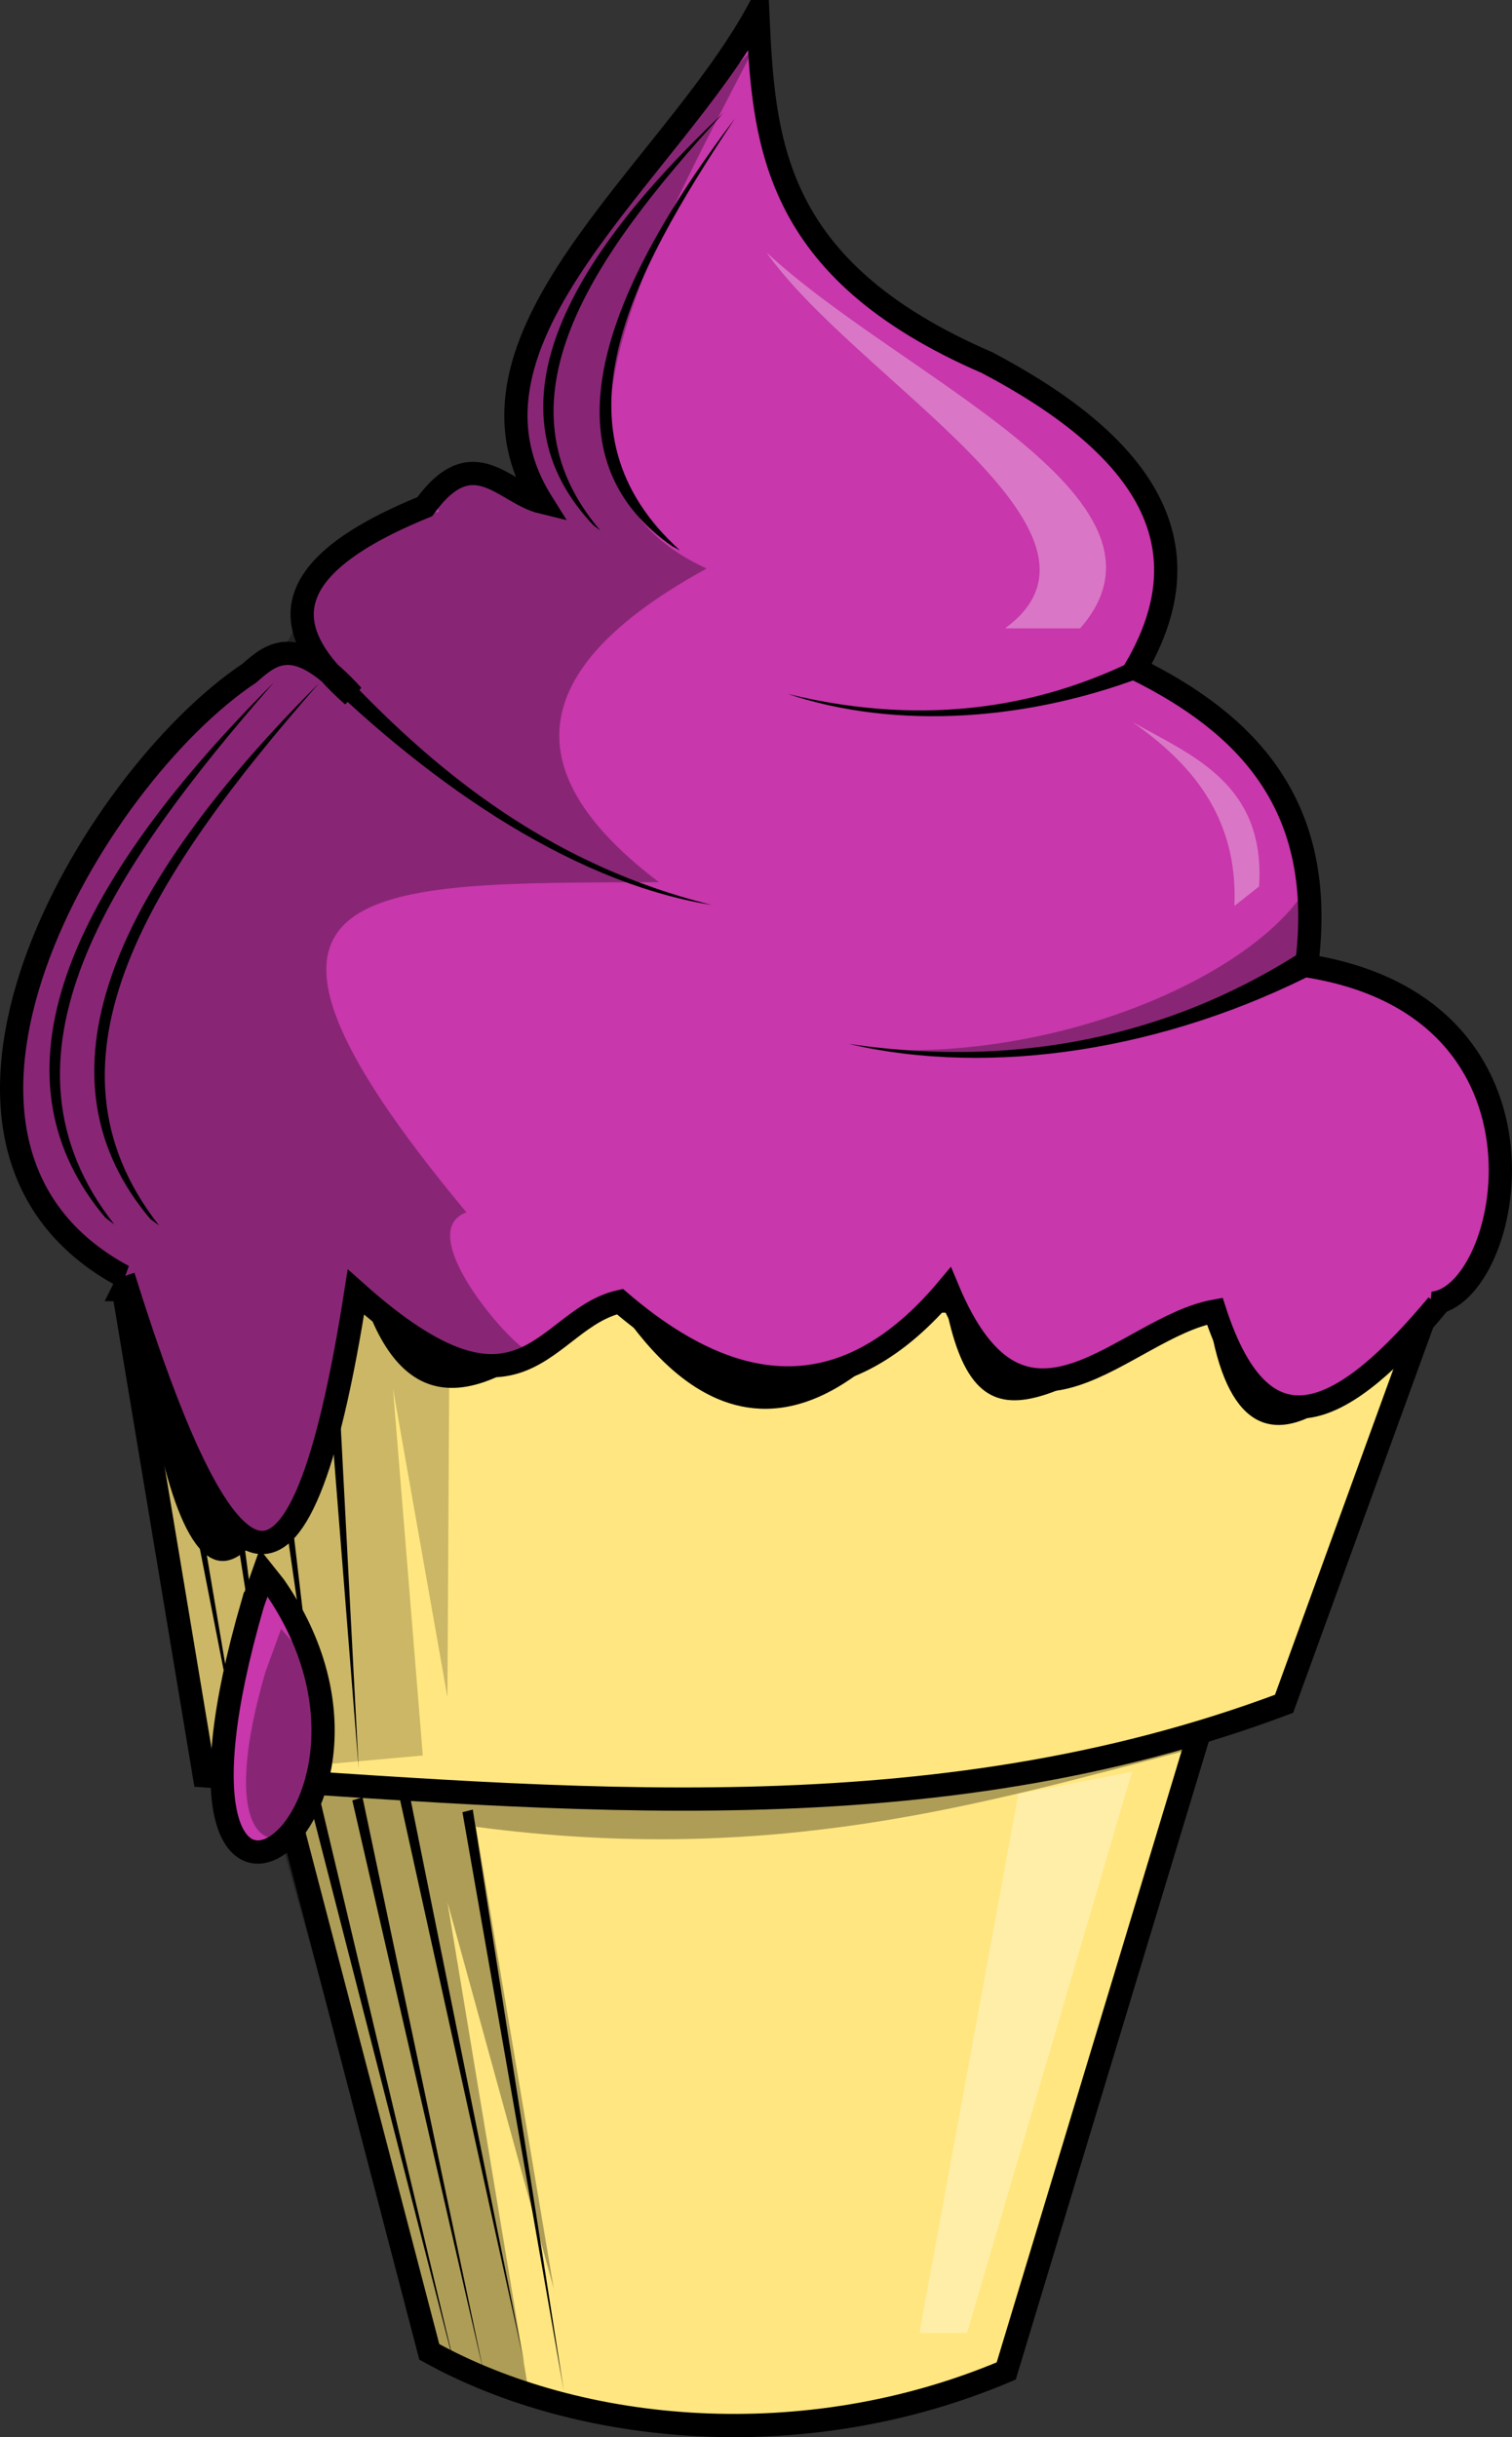<?xml version="1.0" encoding="UTF-8" standalone="no"?>
<!-- Created with Inkscape (http://www.inkscape.org/) -->

<svg
   xmlns:dc="http://purl.org/dc/elements/1.1/"
   xmlns:cc="http://creativecommons.org/ns#"
   xmlns:rdf="http://www.w3.org/1999/02/22-rdf-syntax-ns#"
   xmlns:svg="http://www.w3.org/2000/svg"
   xmlns="http://www.w3.org/2000/svg"
   xmlns:sodipodi="http://sodipodi.sourceforge.net/DTD/sodipodi-0.dtd"
   xmlns:inkscape="http://www.inkscape.org/namespaces/inkscape"
   width="376.318"
   height="606.365"
   id="svg3501"
   version="1.1"
   inkscape:version="0.48.3.1 r9886"
   sodipodi:docname="helado.svg">
  <rect width="100%" height="100%" fill="#333333" stroke="none"/>
  <defs
     id="defs3503">
    <inkscape:perspective
       sodipodi:type="inkscape:persp3d"
       inkscape:vp_x="0 : 240 : 1"
       inkscape:vp_y="0 : 1000 : 0"
       inkscape:vp_z="640 : 240 : 1"
       inkscape:persp3d-origin="320 : 160 : 1"
       id="perspective3509" />
    <inkscape:perspective
       id="perspective3463"
       inkscape:persp3d-origin="0.5 : 0.33333333 : 1"
       inkscape:vp_z="1 : 0.5 : 1"
       inkscape:vp_y="0 : 1000 : 0"
       inkscape:vp_x="0 : 0.5 : 1"
       sodipodi:type="inkscape:persp3d" />
    <inkscape:perspective
       id="perspective3574"
       inkscape:persp3d-origin="0.5 : 0.33333333 : 1"
       inkscape:vp_z="1 : 0.5 : 1"
       inkscape:vp_y="0 : 1000 : 0"
       inkscape:vp_x="0 : 0.5 : 1"
       sodipodi:type="inkscape:persp3d" />
    <inkscape:perspective
       id="perspective3574-6"
       inkscape:persp3d-origin="0.5 : 0.33333333 : 1"
       inkscape:vp_z="1 : 0.5 : 1"
       inkscape:vp_y="0 : 1000 : 0"
       inkscape:vp_x="0 : 0.5 : 1"
       sodipodi:type="inkscape:persp3d" />
    <inkscape:perspective
       id="perspective4379"
       inkscape:persp3d-origin="0.5 : 0.33333333 : 1"
       inkscape:vp_z="1 : 0.5 : 1"
       inkscape:vp_y="0 : 1000 : 0"
       inkscape:vp_x="0 : 0.5 : 1"
       sodipodi:type="inkscape:persp3d" />
    <inkscape:perspective
       id="perspective4423"
       inkscape:persp3d-origin="0.5 : 0.33333333 : 1"
       inkscape:vp_z="1 : 0.5 : 1"
       inkscape:vp_y="0 : 1000 : 0"
       inkscape:vp_x="0 : 0.5 : 1"
       sodipodi:type="inkscape:persp3d" />
    <inkscape:perspective
       id="perspective4423-8"
       inkscape:persp3d-origin="0.5 : 0.33333333 : 1"
       inkscape:vp_z="1 : 0.5 : 1"
       inkscape:vp_y="0 : 1000 : 0"
       inkscape:vp_x="0 : 0.5 : 1"
       sodipodi:type="inkscape:persp3d" />
    <inkscape:perspective
       id="perspective4454"
       inkscape:persp3d-origin="0.5 : 0.33333333 : 1"
       inkscape:vp_z="1 : 0.5 : 1"
       inkscape:vp_y="0 : 1000 : 0"
       inkscape:vp_x="0 : 0.5 : 1"
       sodipodi:type="inkscape:persp3d" />
    <inkscape:perspective
       id="perspective4475"
       inkscape:persp3d-origin="0.5 : 0.33333333 : 1"
       inkscape:vp_z="1 : 0.5 : 1"
       inkscape:vp_y="0 : 1000 : 0"
       inkscape:vp_x="0 : 0.5 : 1"
       sodipodi:type="inkscape:persp3d" />
    <inkscape:perspective
       id="perspective4497"
       inkscape:persp3d-origin="0.5 : 0.33333333 : 1"
       inkscape:vp_z="1 : 0.5 : 1"
       inkscape:vp_y="0 : 1000 : 0"
       inkscape:vp_x="0 : 0.5 : 1"
       sodipodi:type="inkscape:persp3d" />
    <inkscape:perspective
       id="perspective4497-2"
       inkscape:persp3d-origin="0.5 : 0.33333333 : 1"
       inkscape:vp_z="1 : 0.5 : 1"
       inkscape:vp_y="0 : 1000 : 0"
       inkscape:vp_x="0 : 0.5 : 1"
       sodipodi:type="inkscape:persp3d" />
    <inkscape:perspective
       id="perspective4497-7"
       inkscape:persp3d-origin="0.5 : 0.33333333 : 1"
       inkscape:vp_z="1 : 0.5 : 1"
       inkscape:vp_y="0 : 1000 : 0"
       inkscape:vp_x="0 : 0.5 : 1"
       sodipodi:type="inkscape:persp3d" />
    <inkscape:perspective
       id="perspective4497-9"
       inkscape:persp3d-origin="0.5 : 0.33333333 : 1"
       inkscape:vp_z="1 : 0.5 : 1"
       inkscape:vp_y="0 : 1000 : 0"
       inkscape:vp_x="0 : 0.5 : 1"
       sodipodi:type="inkscape:persp3d" />
    <inkscape:perspective
       id="perspective4497-28"
       inkscape:persp3d-origin="0.5 : 0.33333333 : 1"
       inkscape:vp_z="1 : 0.5 : 1"
       inkscape:vp_y="0 : 1000 : 0"
       inkscape:vp_x="0 : 0.5 : 1"
       sodipodi:type="inkscape:persp3d" />
    <inkscape:perspective
       id="perspective4497-73"
       inkscape:persp3d-origin="0.5 : 0.33333333 : 1"
       inkscape:vp_z="1 : 0.5 : 1"
       inkscape:vp_y="0 : 1000 : 0"
       inkscape:vp_x="0 : 0.5 : 1"
       sodipodi:type="inkscape:persp3d" />
    <inkscape:perspective
       id="perspective4566"
       inkscape:persp3d-origin="0.5 : 0.33333333 : 1"
       inkscape:vp_z="1 : 0.5 : 1"
       inkscape:vp_y="0 : 1000 : 0"
       inkscape:vp_x="0 : 0.5 : 1"
       sodipodi:type="inkscape:persp3d" />
    <inkscape:perspective
       id="perspective4566-2"
       inkscape:persp3d-origin="0.5 : 0.33333333 : 1"
       inkscape:vp_z="1 : 0.5 : 1"
       inkscape:vp_y="0 : 1000 : 0"
       inkscape:vp_x="0 : 0.5 : 1"
       sodipodi:type="inkscape:persp3d" />
    <inkscape:perspective
       id="perspective4597"
       inkscape:persp3d-origin="0.5 : 0.33333333 : 1"
       inkscape:vp_z="1 : 0.5 : 1"
       inkscape:vp_y="0 : 1000 : 0"
       inkscape:vp_x="0 : 0.5 : 1"
       sodipodi:type="inkscape:persp3d" />
    <inkscape:perspective
       id="perspective4597-1"
       inkscape:persp3d-origin="0.5 : 0.33333333 : 1"
       inkscape:vp_z="1 : 0.5 : 1"
       inkscape:vp_y="0 : 1000 : 0"
       inkscape:vp_x="0 : 0.5 : 1"
       sodipodi:type="inkscape:persp3d" />
    <inkscape:perspective
       id="perspective4628"
       inkscape:persp3d-origin="0.5 : 0.33333333 : 1"
       inkscape:vp_z="1 : 0.5 : 1"
       inkscape:vp_y="0 : 1000 : 0"
       inkscape:vp_x="0 : 0.5 : 1"
       sodipodi:type="inkscape:persp3d" />
  </defs>
  <sodipodi:namedview
     id="base"
     pagecolor="#ffffff"
     bordercolor="#666666"
     borderopacity="1.0"
     inkscape:pageopacity="0.0"
     inkscape:pageshadow="2"
     inkscape:zoom="0.27390675"
     inkscape:cx="321.60089"
     inkscape:cy="215.93737"
     inkscape:current-layer="g4707"
     inkscape:document-units="px"
     showgrid="false"
     inkscape:window-width="1264"
     inkscape:window-height="715"
     inkscape:window-x="0"
     inkscape:window-y="48"
     inkscape:window-maximized="1"
     fit-margin-top="0"
     fit-margin-left="0"
     fit-margin-right="0"
     fit-margin-bottom="0" />
  <g
     id="layer1"
     inkscape:label="Layer 1"
     inkscape:groupmode="layer"
     transform="translate(-53.217,128.76)">
    <g
       id="g4707">
      <path
         sodipodi:nodetypes="ccccc"
         id="path3100"
         d="m 108.554,259.312 51.507,197.069 c 37.542,20.808 93.732,25.921 143.594,4.751 l 62.432,-206.298 -257.533,4.479 z"
         style="color:#000000;fill:#ffe680;fill-opacity:1;fill-rule:nonzero;stroke:#000000;stroke-width:5.784;stroke-linecap:butt;stroke-linejoin:miter;stroke-miterlimit:4;stroke-opacity:1;stroke-dasharray:none;stroke-dashoffset:0;marker:none;visibility:visible;display:inline;overflow:visible;enable-background:accumulate"
         inkscape:connector-curvature="0" />
      <path
         sodipodi:nodetypes="ccccccccc"
         id="path4436"
         d="m 349.801,306.39 c -52.745,13.822 -104.142,29.141 -178.128,19.362 l 19.362,114.879 -26.461,-96.163 20.574,123.974 -27.028,-14.258 -40.014,-143.277 234.277,-11.617 -2.582,7.099 z"
         style="opacity:0.318;color:#000000;fill:#000000;fill-opacity:1;fill-rule:nonzero;stroke:none;stroke-width:1px;marker:none;visibility:visible;display:inline;overflow:visible;enable-background:accumulate"
         inkscape:connector-curvature="0" />
      <path
         sodipodi:nodetypes="ccccc"
         id="path3110"
         d="m 83.921,192.129 20.155,120.929 c 90.292,5.824 180.792,15.094 268.73,-17.915 l 35.831,-98.534 -324.716,-4.479 z"
         style="color:#000000;fill:#ffe680;fill-opacity:1;fill-rule:nonzero;stroke:#000000;stroke-width:5.784;stroke-linecap:butt;stroke-linejoin:miter;stroke-miterlimit:4;stroke-opacity:1;stroke-dasharray:none;stroke-dashoffset:0;marker:none;visibility:visible;display:inline;overflow:visible;enable-background:accumulate"
         inkscape:connector-curvature="0" />
      <g
         id="g4042-6"
         transform="matrix(2.529,0.314,-0.306,1.673,-506.701,-498.088)">
        <path
           style="color:#000000;fill:#000000;fill-opacity:1;fill-rule:nonzero;stroke:none;stroke-width:1px;marker:none;visibility:visible;display:inline;overflow:visible;enable-background:accumulate"
           d="m 280.57,363.691 16.415,63.892 -15.279,-64.271 -1.136,0.379 z"
           id="path3952-9"
           sodipodi:nodetypes="cccc"
           inkscape:connector-curvature="0" />
        <path
           style="color:#000000;fill:#000000;fill-opacity:1;fill-rule:nonzero;stroke:none;stroke-width:1px;marker:none;visibility:visible;display:inline;overflow:visible;enable-background:accumulate"
           d="m 285.301,363.301 14.771,64.292 -13.625,-64.642 -1.146,0.35 z"
           id="path3952-5-3"
           sodipodi:nodetypes="cccc"
           inkscape:connector-curvature="0" />
        <path
           style="color:#000000;fill:#000000;fill-opacity:1;fill-rule:nonzero;stroke:none;stroke-width:1px;marker:none;visibility:visible;display:inline;overflow:visible;enable-background:accumulate"
           d="m 290.38,361.975 14.207,64.419 -13.058,-64.759 -1.149,0.339 z"
           id="path3952-5-4-74"
           sodipodi:nodetypes="cccc"
           inkscape:connector-curvature="0" />
        <path
           style="color:#000000;fill:#000000;fill-opacity:1;fill-rule:nonzero;stroke:none;stroke-width:1px;marker:none;visibility:visible;display:inline;overflow:visible;enable-background:accumulate"
           d="m 296.841,360.919 11.385,64.977 -10.223,-65.266 -1.162,0.289 z"
           id="path3952-5-4-7-5"
           sodipodi:nodetypes="cccc"
           inkscape:connector-curvature="0" />
      </g>
      <path
         sodipodi:nodetypes="cccccc"
         id="path4193"
         d="m 86.16,188.77 c 5.009,42.297 18.284,134.499 56.545,2.239 8.695,29.485 26.093,37.696 61.584,1.68 4.152,3.225 34.248,64.807 83.418,-1.68 7.024,44.216 23.95,29.973 66.063,5.599 7.8,58.607 44.216,13.162 53.746,-1.12"
         style="color:#000000;fill:#000000;fill-opacity:1;fill-rule:nonzero;stroke:none;stroke-width:2.025px;marker:none;visibility:visible;display:inline;overflow:visible;enable-background:accumulate"
         inkscape:connector-curvature="0" />
      <path
         sodipodi:nodetypes="ccccccc"
         id="path4361"
         d="m 85.191,194.092 19.362,118.752 53.89,-4.84 -7.422,-91.323 13.553,76.801 0.645,-114.234 -80.028,14.844 z"
         style="opacity:0.206;color:#000000;fill:#000000;fill-opacity:1;fill-rule:nonzero;stroke:none;stroke-width:1px;marker:none;visibility:visible;display:inline;overflow:visible;enable-background:accumulate"
         inkscape:connector-curvature="0" />
      <path
         sodipodi:nodetypes="cccccccccccccccc"
         id="path3819"
         d="M 83.921,188.77 C 22.805,155.878 75.804,65.061 115.272,38.729 c 5.786,-5.129 11.711,-9.913 25.753,5.599 -17.938,-15.676 -20.597,-31.352 17.915,-47.028 12.027,-16.63 19.785,-3.381 29.112,-1.12 -25.467,-40.683 31.387,-81.366 53.746,-122.048 1.453,32.043 3.168,64.042 57.105,87.337 37.914,19.991 55.659,44.228 36.95,76.14 27.283,13.524 47.83,33.669 42.549,73.901 66.449,10.409 50.984,82.297 31.352,83.978 l 1.234,0.38 c -22.781,27.228 -43.127,39.362 -55.423,1.583 -22.624,4.071 -47.672,39.642 -66.507,-5.542 -24.971,29.818 -52.359,28.217 -81.551,3.167 -19.118,4.317 -23.845,35.02 -65.716,-2.375 -14.287,91.389 -33.035,75.511 -57.873,-3.931 z"
         style="color:#000000;fill:#c837ab;fill-opacity:1;fill-rule:nonzero;stroke:#000000;stroke-width:5.784;stroke-linecap:butt;stroke-linejoin:miter;stroke-miterlimit:4;stroke-opacity:1;stroke-dasharray:none;stroke-dashoffset:0;marker:none;visibility:visible;display:inline;overflow:visible;enable-background:accumulate"
         inkscape:connector-curvature="0" />
      <path
         sodipodi:nodetypes="cccc"
         id="path3829"
         d="m 132.914,32.569 c 21.919,24.022 51.432,52.428 97.434,63.825 C 194.089,90.572 157.632,64.315 128.955,35.538 l 3.959,-2.969 z"
         style="fill:#000000;stroke:none"
         inkscape:connector-curvature="0" />
      <path
         sodipodi:nodetypes="cccc"
         id="path3829-4"
         d="m 377.437,107.873 c -28.789,18.551 -66.025,29.93 -112.928,23.098 35.773,8.308 79.041,1.451 116.865,-18.073 l -3.936,-5.025 z"
         style="fill:#000000;stroke:none"
         inkscape:connector-curvature="0" />
      <path
         sodipodi:nodetypes="cccc"
         id="path3829-8"
         d="m 337.671,34.441 c -23.465,12.131 -52.889,18.134 -88.399,9.446 26.856,9.004 60.579,6.915 91.053,-5.299 l -2.654,-4.147 z"
         style="fill:#000000;stroke:none"
         inkscape:connector-curvature="0" />
      <g
         transform="matrix(2.217,0,0,2.217,-491.61,-486.263)"
         id="g4042">
        <path
           style="color:#000000;fill:#000000;fill-opacity:1;fill-rule:nonzero;stroke:none;stroke-width:1px;marker:none;visibility:visible;display:inline;overflow:visible;enable-background:accumulate"
           d="m 280.57,363.691 16.415,63.892 -15.279,-64.271 -1.136,0.379 z"
           id="path3952"
           sodipodi:nodetypes="cccc"
           inkscape:connector-curvature="0" />
        <path
           style="color:#000000;fill:#000000;fill-opacity:1;fill-rule:nonzero;stroke:none;stroke-width:1px;marker:none;visibility:visible;display:inline;overflow:visible;enable-background:accumulate"
           d="m 285.301,363.301 14.771,64.292 -13.625,-64.642 -1.146,0.35 z"
           id="path3952-5"
           sodipodi:nodetypes="cccc"
           inkscape:connector-curvature="0" />
        <path
           style="color:#000000;fill:#000000;fill-opacity:1;fill-rule:nonzero;stroke:none;stroke-width:1px;marker:none;visibility:visible;display:inline;overflow:visible;enable-background:accumulate"
           d="m 290.38,361.975 14.207,64.419 -13.058,-64.759 -1.149,0.339 z"
           id="path3952-5-4"
           sodipodi:nodetypes="cccc"
           inkscape:connector-curvature="0" />
        <path
           style="color:#000000;fill:#000000;fill-opacity:1;fill-rule:nonzero;stroke:none;stroke-width:1px;marker:none;visibility:visible;display:inline;overflow:visible;enable-background:accumulate"
           d="m 297.664,364.624 11.385,64.977 -10.223,-65.266 -1.162,0.289 z"
           id="path3952-5-4-7"
           sodipodi:nodetypes="cccc"
           inkscape:connector-curvature="0" />
      </g>
      <path
         sodipodi:nodetypes="cccc"
         id="path4082"
         d="M 121.431,40.968 C 80.184,88.174 49.21,134.584 81.681,175.893 l -2.239,-1.68 C 51.46,141.043 65.808,96.534 121.431,40.968 z"
         style="color:#000000;fill:#000000;fill-opacity:1;fill-rule:nonzero;stroke:none;stroke-width:1px;marker:none;visibility:visible;display:inline;overflow:visible;enable-background:accumulate"
         inkscape:connector-curvature="0" />
      <path
         sodipodi:nodetypes="cccc"
         id="path4082-3"
         d="M 132.585,41.248 C 91.338,88.453 60.365,134.864 92.836,176.173 l -2.239,-1.68 C 62.614,141.323 76.962,96.814 132.585,41.248 z"
         style="color:#000000;fill:#000000;fill-opacity:1;fill-rule:nonzero;stroke:none;stroke-width:1px;marker:none;visibility:visible;display:inline;overflow:visible;enable-background:accumulate"
         inkscape:connector-curvature="0" />
      <path
         sodipodi:nodetypes="cccc"
         id="path4082-0"
         d="M 233.283,-100.692 C 199.92,-64.323 175.51,-28.567 202.658,3.26 L 200.933,1.966 C 176.972,-23.27 187.255,-57.459 233.283,-100.692 z"
         style="color:#000000;fill:#000000;fill-opacity:1;fill-rule:nonzero;stroke:none;stroke-width:1px;marker:none;visibility:visible;display:inline;overflow:visible;enable-background:accumulate"
         inkscape:connector-curvature="0" />
      <path
         sodipodi:nodetypes="cccc"
         id="path4082-3-7"
         d="M 236.171,-99.328 C 209.471,-59.17 189.714,-21.433 222.452,8.17 L 220.543,7.166 c -29.218,-20.268 -22.334,-56.444 15.628,-106.494 z"
         style="color:#000000;fill:#000000;fill-opacity:1;fill-rule:nonzero;stroke:none;stroke-width:1px;marker:none;visibility:visible;display:inline;overflow:visible;enable-background:accumulate"
         inkscape:connector-curvature="0" />
      <path
         sodipodi:nodetypes="cccc"
         id="path4170"
         d="m 116.112,270.229 c -31.155,107.281 45.947,54.236 5.459,-4.269 l -2.729,-3.429 -2.729,7.698 z"
         style="color:#000000;fill:#c837ab;fill-opacity:1;fill-rule:nonzero;stroke:#000000;stroke-width:5.784;stroke-linecap:butt;stroke-linejoin:miter;stroke-miterlimit:4;stroke-opacity:1;stroke-dasharray:none;stroke-dashoffset:0;marker:none;visibility:visible;display:inline;overflow:visible;enable-background:accumulate"
         inkscape:connector-curvature="0" />
      <path
         sodipodi:nodetypes="ccccsssccccccc"
         id="path3587"
         d="m 240.958,-116.918 c -27.631,53.349 -58.714,108.177 -11.865,129.606 -46.373,25.379 -47,51.442 -11.865,78.038 -72.61,0.281 -117.857,-1.842 -47.918,82.145 -13.455,4.865 10.446,32.475 15.483,34.642 3.704,1.594 -19.305,5.56 -28.536,-0.706 -8.784,-5.962 -14.208,-17.662 -14.768,-14.306 -13.38,80.254 -31.93,88.135 -55.236,-3.657 C 40.431,176.309 46.626,83.164 123.217,33.68 l 6.389,-11.409 c 6.567,-9.505 13.217,-18.98 32.858,-23.731 -1.901,-5.607 4.542,-6.445 10.953,-7.302 l 17.798,6.389 c -18.221,-20.496 -6.211,-56.355 49.743,-114.546 z"
         style="opacity:0.318;color:#000000;fill:#000000;fill-opacity:1;fill-rule:nonzero;stroke:none;stroke-width:1px;marker:none;visibility:visible;display:inline;overflow:visible;enable-background:accumulate"
         inkscape:connector-curvature="0" />
      <path
         sodipodi:nodetypes="cccc"
         id="path4170-2"
         d="m 119.275,287.235 c -21.293,73.323 36.423,34.787 8.751,-5.199 l -4.832,-5.538 -3.919,10.738 z"
         style="opacity:0.318;color:#000000;fill:#000000;fill-opacity:1;fill-rule:nonzero;stroke:none;stroke-width:1px;marker:none;visibility:visible;display:inline;overflow:visible;enable-background:accumulate"
         inkscape:connector-curvature="0" />
      <path
         sodipodi:nodetypes="cccc"
         id="path4510"
         d="m 376.908,110.191 c -35.127,22.531 -71.59,25.034 -108.426,21.943 49.976,3.833 101.477,-20.323 111.652,-43.241 l -3.227,21.298 z"
         style="opacity:0.318;color:#000000;fill:#000000;fill-opacity:1;fill-rule:nonzero;stroke:none;stroke-width:1px;marker:none;visibility:visible;display:inline;overflow:visible;enable-background:accumulate"
         inkscape:connector-curvature="0" />
      <path
         id="path4520"
         d="m 334.968,312.06 -41.072,139.646 -11.865,0 24.643,-134.17 28.294,-5.476 z"
         style="opacity:0.318;color:#000000;fill:#ffffff;fill-opacity:1;fill-rule:nonzero;stroke:none;stroke-width:1px;marker:none;visibility:visible;display:inline;overflow:visible;enable-background:accumulate"
         inkscape:connector-curvature="0" />
      <path
         sodipodi:nodetypes="cccc"
         id="path4530"
         d="m 243.957,-66 c 33.18,31.015 106.591,61.024 78.092,93.582 l -18.716,0 C 336.224,3.705 266.157,-34.472 243.957,-66 z"
         style="opacity:0.318;color:#000000;fill:#ffffff;fill-opacity:1;fill-rule:nonzero;stroke:none;stroke-width:1px;marker:none;visibility:visible;display:inline;overflow:visible;enable-background:accumulate"
         inkscape:connector-curvature="0" />
      <path
         sodipodi:nodetypes="cccc"
         id="path4540"
         d="m 334.957,50.816 c 14.635,8.287 33.304,15.285 31.624,40.982 l -6.131,4.84 C 361.394,74.021 349.145,60.751 334.957,50.816 z"
         style="opacity:0.318;color:#000000;fill:#ffffff;fill-opacity:1;fill-rule:nonzero;stroke:none;stroke-width:1px;marker:none;visibility:visible;display:inline;overflow:visible;enable-background:accumulate"
         inkscape:connector-curvature="0" />
    </g>
  </g>
</svg>
